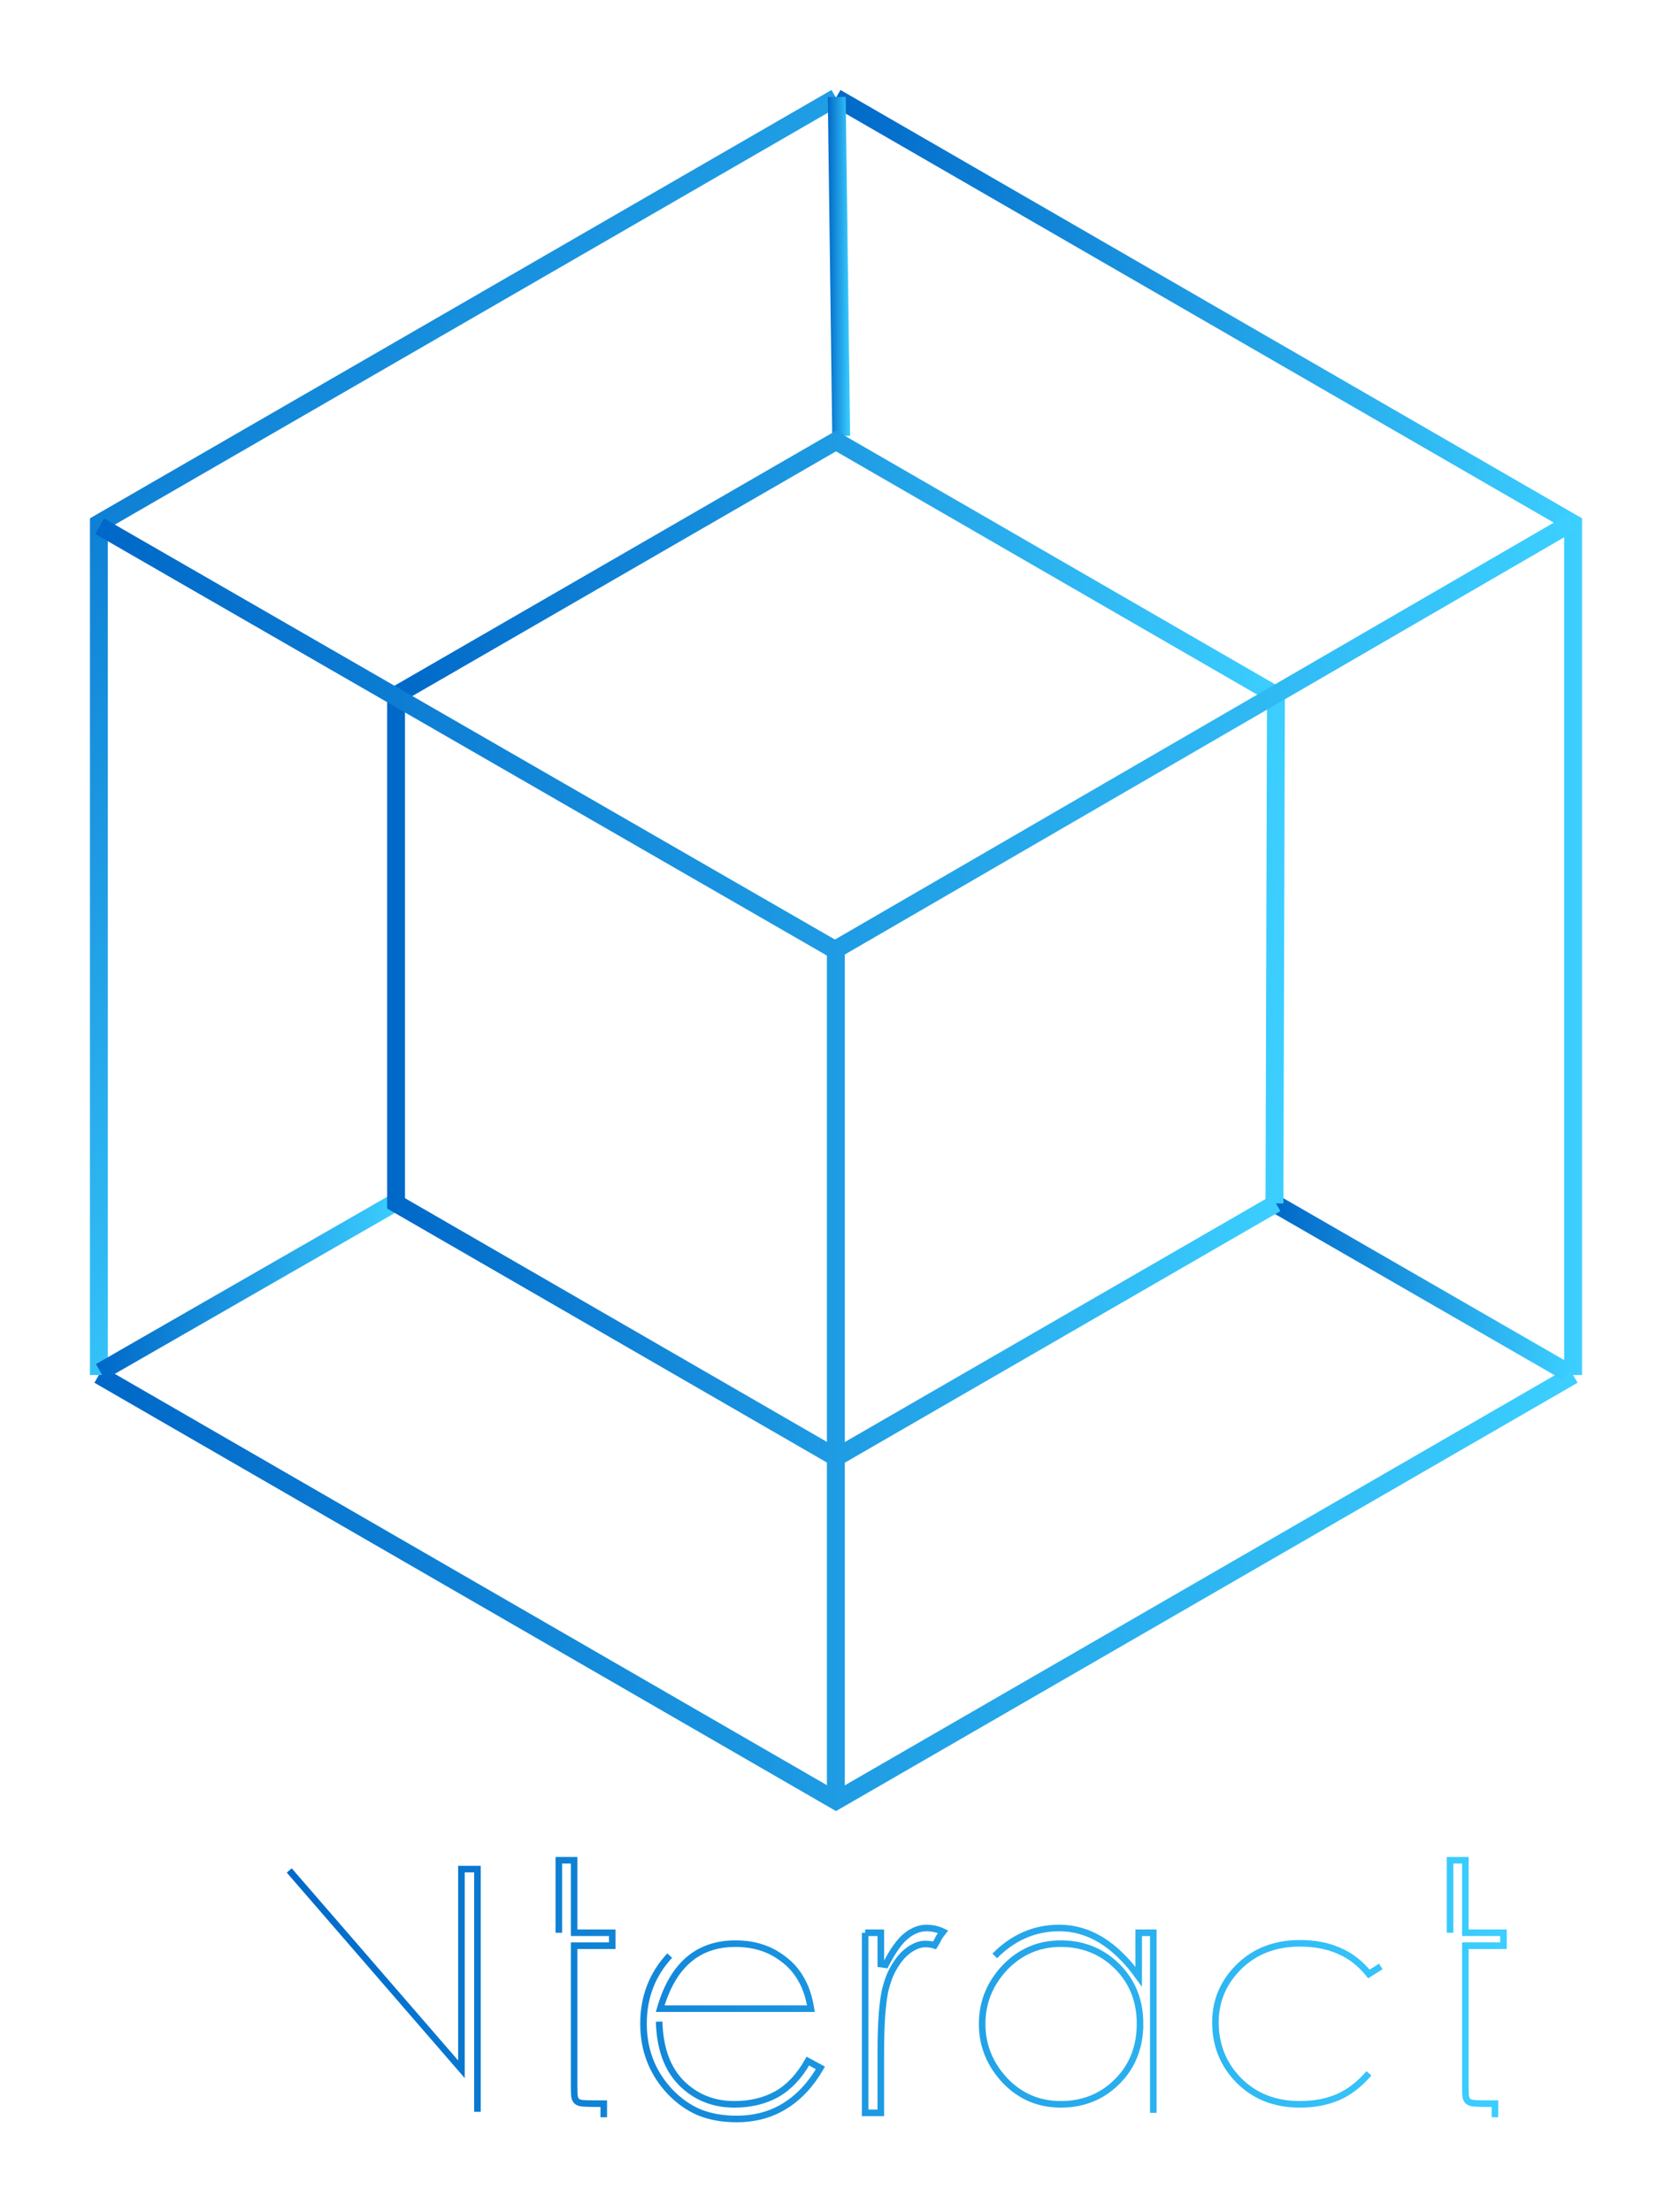 <?xml version="1.0" encoding="UTF-8" standalone="no"?>
<!-- Created with Inkscape (http://www.inkscape.org/) -->

<svg
   xmlns:dc="http://purl.org/dc/elements/1.1/"
   xmlns:cc="http://creativecommons.org/ns#"
   xmlns:rdf="http://www.w3.org/1999/02/22-rdf-syntax-ns#"
   xmlns:svg="http://www.w3.org/2000/svg"
   xmlns="http://www.w3.org/2000/svg"
   xmlns:xlink="http://www.w3.org/1999/xlink"
   xmlns:sodipodi="http://sodipodi.sourceforge.net/DTD/sodipodi-0.dtd"
   xmlns:inkscape="http://www.inkscape.org/namespaces/inkscape"
   width="483.323"
   height="639.217"
   viewBox="0 0 483.323 639.217"
   id="svg2"
   version="1.1"
   inkscape:version="0.91 r13725"
   sodipodi:docname="frame.svg">
  <defs
     id="defs4">
    <linearGradient
       id="linearGradient4351"
       inkscape:collect="always">
      <stop
         id="stop4353"
         offset="0"
         style="stop-color:#0068c8;stop-opacity:1" />
      <stop
         id="stop4355"
         offset="1"
         style="stop-color:#3ccfff;stop-opacity:1" />
    </linearGradient>
    <linearGradient
       inkscape:collect="always"
       id="linearGradient4277">
      <stop
         style="stop-color:#0068c8;stop-opacity:1"
         offset="0"
         id="stop4279" />
      <stop
         style="stop-color:#3cffe5;stop-opacity:1"
         offset="1"
         id="stop4281" />
    </linearGradient>
    <linearGradient
       inkscape:collect="always"
       xlink:href="#linearGradient4351"
       id="linearGradient4267"
       x1="249.659"
       y1="732.39"
       x2="466.612"
       y2="732.39"
       gradientUnits="userSpaceOnUse" />
    <linearGradient
       inkscape:collect="always"
       xlink:href="#linearGradient4351"
       id="linearGradient4275"
       x1="36.581"
       y1="979.923"
       x2="465.32"
       y2="979.923"
       gradientUnits="userSpaceOnUse" />
    <linearGradient
       inkscape:collect="always"
       xlink:href="#linearGradient4277"
       id="linearGradient4283"
       x1="58.523"
       y1="555.614"
       x2="252.243"
       y2="732.39"
       gradientUnits="userSpaceOnUse" />
    <linearGradient
       inkscape:collect="always"
       xlink:href="#linearGradient4351"
       id="linearGradient4291"
       x1="248.582"
       y1="597.739"
       x2="255.037"
       y2="597.739"
       gradientUnits="userSpaceOnUse" />
    <linearGradient
       inkscape:collect="always"
       xlink:href="#linearGradient4351"
       id="linearGradient4299"
       x1="376.405"
       y1="892.955"
       x2="464.027"
       y2="892.955"
       gradientUnits="userSpaceOnUse" />
    <linearGradient
       inkscape:collect="always"
       xlink:href="#linearGradient4351"
       id="linearGradient4307"
       x1="122.485"
       y1="756.825"
       x2="380.713"
       y2="756.825"
       gradientUnits="userSpaceOnUse" />
    <linearGradient
       inkscape:collect="always"
       xlink:href="#linearGradient4351"
       id="linearGradient4315"
       x1="37.019"
       y1="892.549"
       x2="125.203"
       y2="892.549"
       gradientUnits="userSpaceOnUse" />
    <linearGradient
       inkscape:collect="always"
       xlink:href="#linearGradient4351"
       id="linearGradient4323"
       x1="121.193"
       y1="833.223"
       x2="379.416"
       y2="833.223"
       gradientUnits="userSpaceOnUse" />
    <linearGradient
       inkscape:collect="always"
       xlink:href="#linearGradient4351"
       id="linearGradient4331"
       x1="294.288"
       y1="538.033"
       x2="459.904"
       y2="538.033"
       gradientUnits="userSpaceOnUse" />
    <linearGradient
       inkscape:collect="always"
       xlink:href="#linearGradient4351"
       id="linearGradient4357"
       gradientUnits="userSpaceOnUse"
       x1="58.523"
       y1="555.614"
       x2="252.243"
       y2="732.39" />
    <linearGradient
       inkscape:collect="always"
       xlink:href="#linearGradient4351"
       id="linearGradient4401"
       gradientUnits="userSpaceOnUse"
       x1="75.401"
       y1="1095.629"
       x2="430.706"
       y2="1095.629"
       gradientTransform="translate(14.142,0)" />
    <linearGradient
       inkscape:collect="always"
       xlink:href="#linearGradient4351"
       id="linearGradient4403"
       gradientUnits="userSpaceOnUse"
       x1="75.401"
       y1="1095.629"
       x2="430.706"
       y2="1095.629"
       gradientTransform="translate(14.142,0)" />
    <linearGradient
       inkscape:collect="always"
       xlink:href="#linearGradient4351"
       id="linearGradient4405"
       gradientUnits="userSpaceOnUse"
       x1="75.401"
       y1="1095.629"
       x2="430.706"
       y2="1095.629"
       gradientTransform="translate(14.142,0)" />
    <linearGradient
       inkscape:collect="always"
       xlink:href="#linearGradient4351"
       id="linearGradient4407"
       gradientUnits="userSpaceOnUse"
       x1="75.401"
       y1="1095.629"
       x2="430.706"
       y2="1095.629"
       gradientTransform="translate(14.142,0)" />
    <linearGradient
       inkscape:collect="always"
       xlink:href="#linearGradient4351"
       id="linearGradient4409"
       gradientUnits="userSpaceOnUse"
       x1="75.401"
       y1="1095.629"
       x2="430.706"
       y2="1095.629"
       gradientTransform="translate(14.142,0)" />
    <linearGradient
       inkscape:collect="always"
       xlink:href="#linearGradient4351"
       id="linearGradient4411"
       gradientUnits="userSpaceOnUse"
       x1="75.401"
       y1="1095.629"
       x2="430.706"
       y2="1095.629"
       gradientTransform="translate(14.142,0)" />
    <linearGradient
       inkscape:collect="always"
       xlink:href="#linearGradient4351"
       id="linearGradient4413"
       gradientUnits="userSpaceOnUse"
       x1="75.401"
       y1="1095.629"
       x2="430.706"
       y2="1095.629"
       gradientTransform="translate(14.142,0)" />
    <linearGradient
       inkscape:collect="always"
       xlink:href="#linearGradient4351"
       id="linearGradient4415"
       gradientUnits="userSpaceOnUse"
       x1="294.288"
       y1="538.033"
       x2="459.904"
       y2="538.033" />
    <linearGradient
       inkscape:collect="always"
       xlink:href="#linearGradient4351"
       id="linearGradient4417"
       gradientUnits="userSpaceOnUse"
       x1="294.288"
       y1="538.033"
       x2="459.904"
       y2="538.033" />
    <linearGradient
       inkscape:collect="always"
       xlink:href="#linearGradient4351"
       id="linearGradient4419"
       gradientUnits="userSpaceOnUse"
       x1="294.288"
       y1="538.033"
       x2="459.904"
       y2="538.033" />
  </defs>
  <sodipodi:namedview
     id="base"
     pagecolor="#ffffff"
     bordercolor="#666666"
     borderopacity="1.0"
     inkscape:pageopacity="0.0"
     inkscape:pageshadow="2"
     inkscape:zoom="1"
     inkscape:cx="519.71239"
     inkscape:cy="-87.78977"
     inkscape:document-units="px"
     inkscape:current-layer="layer1"
     showgrid="false"
     showguides="true"
     inkscape:guide-bbox="true"
     units="px"
     inkscape:window-width="1209"
     inkscape:window-height="728"
     inkscape:window-x="105"
     inkscape:window-y="1"
     inkscape:window-maximized="0"
     fit-margin-top="26"
     fit-margin-left="26"
     fit-margin-right="26"
     fit-margin-bottom="26">
    <inkscape:grid
       type="xygrid"
       id="grid4215"
       originx="-9.289"
       originy="107.595" />
  </sodipodi:namedview>
  <g
     inkscape:label="Layer 1"
     inkscape:groupmode="layer"
     id="layer1"
     transform="translate(-9.289,-520.741)">
    <path
       style="opacity:1;fill:none;fill-opacity:0.885;stroke:url(#linearGradient4267);stroke-width:5.168;stroke-miterlimit:4;stroke-dasharray:none;stroke-opacity:1"
       d="m 250.951,548.979 213.077,123.02 -10e-6,246.041"
       id="path4156"
       inkscape:connector-curvature="0"
       sodipodi:nodetypes="ccc" />
    <path
       style="opacity:1;fill:none;fill-opacity:0.885;stroke:url(#linearGradient4275);stroke-width:5.168;stroke-miterlimit:4;stroke-dasharray:none;stroke-opacity:1"
       d="M 464.028,918.04 250.951,1041.06 37.873,918.04"
       id="path4152"
       inkscape:connector-curvature="0"
       sodipodi:nodetypes="ccc" />
    <g
       id="g4204"
       style="stroke:url(#linearGradient4283)">
      <path
         id="path4148"
         d="m 37.873,918.04 1e-5,-246.041 213.077,-123.02"
         style="opacity:1;fill:none;fill-opacity:0.885;stroke:url(#linearGradient4357);stroke-width:5.168;stroke-miterlimit:4;stroke-dasharray:none;stroke-opacity:1"
         inkscape:connector-curvature="0"
         sodipodi:nodetypes="ccc" />
    </g>
    <path
       style="fill:none;fill-rule:evenodd;stroke:url(#linearGradient4291);stroke-width:5.168;stroke-linecap:butt;stroke-linejoin:miter;stroke-miterlimit:4;stroke-dasharray:none;stroke-opacity:1"
       d="m 251.165,548.766 1.287,97.946"
       id="path4166"
       inkscape:connector-curvature="0"
       sodipodi:nodetypes="cc" />
    <path
       style="fill:none;fill-rule:evenodd;stroke:url(#linearGradient4299);stroke-width:5.168;stroke-linecap:butt;stroke-linejoin:miter;stroke-miterlimit:4;stroke-dasharray:none;stroke-opacity:1"
       d="M 462.737,917.456 377.695,868.454"
       id="path4255"
       inkscape:connector-curvature="0" />
    <path
       style="fill:none;fill-rule:evenodd;stroke:url(#linearGradient4307);stroke-width:5.168;stroke-linecap:butt;stroke-linejoin:miter;stroke-miterlimit:4;stroke-dasharray:none;stroke-opacity:1"
       d="m 377.695,868.454 0.429,-146.859 -127.173,-73.424 -127.173,73.424"
       id="path4168"
       inkscape:connector-curvature="0" />
    <path
       style="fill:none;fill-rule:evenodd;stroke:url(#linearGradient4315);stroke-width:5.168;stroke-linecap:butt;stroke-linejoin:miter;stroke-miterlimit:4;stroke-dasharray:none;stroke-opacity:1"
       d="m 38.306,917.129 85.611,-49.161"
       id="path4170"
       inkscape:connector-curvature="0"
       sodipodi:nodetypes="cc" />
    <path
       style="opacity:1;fill:none;fill-opacity:1;stroke:url(#linearGradient4323);stroke-width:5.168;stroke-miterlimit:4;stroke-dasharray:none;stroke-opacity:1"
       d="m 123.777,721.596 0,146.847 127.173,73.424 127.173,-73.424"
       id="path4202"
       inkscape:connector-curvature="0"
       sodipodi:nodetypes="cccc" />
    <g
       transform="matrix(2.584,0,0,2.584,-723.63,-536.368)"
       style="stroke:url(#linearGradient4331);stroke-width:2;stroke-miterlimit:4;stroke-dasharray:none;stroke-opacity:1"
       id="g4176">
      <path
         style="fill:none;fill-rule:evenodd;stroke:url(#linearGradient4415);stroke-width:2;stroke-linecap:butt;stroke-linejoin:miter;stroke-miterlimit:4;stroke-dasharray:none;stroke-opacity:1"
         d="M 376.904,515.234 294.787,467.938"
         id="path4178"
         inkscape:connector-curvature="0"
         sodipodi:nodetypes="cc" />
      <path
         style="fill:none;fill-rule:evenodd;stroke:url(#linearGradient4417);stroke-width:2;stroke-linecap:butt;stroke-linejoin:miter;stroke-miterlimit:4;stroke-dasharray:none;stroke-opacity:1"
         d="m 376.957,515.365 82.445,-47.796"
         id="path4180"
         inkscape:connector-curvature="0"
         sodipodi:nodetypes="cc" />
      <path
         style="fill:none;fill-rule:evenodd;stroke:url(#linearGradient4419);stroke-width:2;stroke-linecap:butt;stroke-linejoin:miter;stroke-miterlimit:4;stroke-dasharray:none;stroke-opacity:1"
         d="m 377.143,515.219 0,94.143"
         id="path4182"
         inkscape:connector-curvature="0"
         sodipodi:nodetypes="cc" />
    </g>
    <path
       style="font-style:normal;font-variant:normal;font-weight:200;font-stretch:normal;font-size:medium;line-height:125%;font-family:'.HeitiUI GB18030PUA';-inkscape-font-specification:'.HeitiUI GB18030PUA, Ultra-Light';text-align:start;letter-spacing:0px;word-spacing:0px;writing-mode:lr-tb;text-anchor:start;fill:none;fill-opacity:1;stroke:url(#linearGradient4401);stroke-width:1.9;stroke-linecap:butt;stroke-linejoin:miter;stroke-miterlimit:4;stroke-dasharray:none;stroke-opacity:1"
       d="m 92.903,1061.203 49.771,57.444 0,-57.837 4.623,0 0,70.132"
       id="path3631" />
    <path
       style="font-style:normal;font-variant:normal;font-weight:200;font-stretch:normal;font-size:medium;line-height:125%;font-family:'.HeitiUI GB18030PUA';-inkscape-font-specification:'.HeitiUI GB18030PUA, Ultra-Light';text-align:start;letter-spacing:0px;word-spacing:0px;writing-mode:lr-tb;text-anchor:start;fill:none;fill-opacity:1;stroke:url(#linearGradient4401);stroke-width:1.9;stroke-linecap:butt;stroke-linejoin:miter;stroke-miterlimit:4;stroke-dasharray:none;stroke-opacity:1"
       d="m 147.298,1130.942 -49.575,-56.854 0,57.149 -4.82,0 0,-70.034"
       id="path4379" />
    <path
       style="font-style:normal;font-variant:normal;font-weight:200;font-stretch:normal;font-size:medium;line-height:125%;font-family:'.HeitiUI GB18030PUA';-inkscape-font-specification:'.HeitiUI GB18030PUA, Ultra-Light';text-align:start;letter-spacing:0px;word-spacing:0px;writing-mode:lr-tb;text-anchor:start;fill:none;fill-opacity:1;stroke:url(#linearGradient4403);stroke-width:1.9;stroke-linecap:butt;stroke-linejoin:miter;stroke-miterlimit:4;stroke-dasharray:none;stroke-opacity:1"
       d="m 170.83,1079.202 0,-20.951 4.426,0 0,20.951 11.017,0 0,3.738 -11.017,0 0,40.82 -3e-5,8e-4 c 0,1.18 0.033,2.098 0.098,2.754 0.131,0.656 0.393,1.147 0.787,1.475 0.393,0.262 0.951,0.426 1.672,0.492 0.787,0.065 1.836,0.098 3.148,0.098 l 2.853,0 0,3.934"
       id="path3627" />
    <path
       style="font-style:normal;font-variant:normal;font-weight:200;font-stretch:normal;font-size:medium;line-height:125%;font-family:'.HeitiUI GB18030PUA';-inkscape-font-specification:'.HeitiUI GB18030PUA, Ultra-Light';text-align:start;letter-spacing:0px;word-spacing:0px;writing-mode:lr-tb;text-anchor:start;fill:none;fill-opacity:1;stroke:url(#linearGradient4403);stroke-width:1.9;stroke-linecap:butt;stroke-linejoin:miter;stroke-miterlimit:4;stroke-dasharray:none;stroke-opacity:1"
       d="m 183.813,1132.515 c -1.115,0.131 -2.164,0.262 -3.148,0.393 -0.918,0.065 -1.672,0.098 -2.262,0.098 -2.623,0 -4.557,-0.623 -5.803,-1.869 -1.18,-1.246 -1.771,-3.344 -1.771,-6.295 l 0,-41.902 -9.64,0 0,-3.738 9.64,0"
       id="path4381" />
    <path
       style="font-style:normal;font-variant:normal;font-weight:200;font-stretch:normal;font-size:medium;line-height:125%;font-family:'.HeitiUI GB18030PUA';-inkscape-font-specification:'.HeitiUI GB18030PUA, Ultra-Light';text-align:start;letter-spacing:0px;word-spacing:0px;writing-mode:lr-tb;text-anchor:start;fill:none;fill-opacity:1;stroke:url(#linearGradient4405);stroke-width:1.9;stroke-linecap:butt;stroke-linejoin:miter;stroke-miterlimit:4;stroke-dasharray:none;stroke-opacity:1"
       d="m 199.831,1104.876 c 0.197,7.672 2.328,13.574 6.394,17.705 4.131,4.131 9.246,6.197 15.345,6.197 4.656,0 8.754,-0.984 12.295,-2.951 3.541,-2.033 6.525,-5.213 8.951,-9.541 l 3.639,1.967 c -2.82,4.853 -6.262,8.525 -10.328,11.017 -4,2.492 -8.656,3.738 -13.967,3.738 -3.934,0 -7.476,-0.623 -10.623,-1.869 -3.148,-1.312 -6.033,-3.344 -8.656,-6.098 -5.049,-5.443 -7.574,-11.967 -7.574,-19.574 0,-7.672 2.525,-14.23 7.574,-19.672"
       id="path3623" />
    <path
       style="font-style:normal;font-variant:normal;font-weight:200;font-stretch:normal;font-size:medium;line-height:125%;font-family:'.HeitiUI GB18030PUA';-inkscape-font-specification:'.HeitiUI GB18030PUA, Ultra-Light';text-align:start;letter-spacing:0px;word-spacing:0px;writing-mode:lr-tb;text-anchor:start;fill:none;fill-opacity:1;stroke:url(#linearGradient4405);stroke-width:1.9;stroke-linecap:butt;stroke-linejoin:miter;stroke-miterlimit:4;stroke-dasharray:none;stroke-opacity:1"
       d="m 202.88,1085.793 c 5.246,-5.312 11.541,-7.967 18.886,-7.967 7.541,0 13.804,2.492 18.787,7.476 2.426,2.361 4.295,5.213 5.607,8.557 1.377,3.344 2.197,7.016 2.459,11.017 l -48.788,0"
       id="path3621" />
    <path
       style="font-style:normal;font-variant:normal;font-weight:200;font-stretch:normal;font-size:medium;line-height:125%;font-family:'.HeitiUI GB18030PUA';-inkscape-font-specification:'.HeitiUI GB18030PUA, Ultra-Light';text-align:start;letter-spacing:0px;word-spacing:0px;writing-mode:lr-tb;text-anchor:start;fill:none;fill-opacity:1;stroke:url(#linearGradient4405);stroke-width:1.9;stroke-linecap:butt;stroke-linejoin:miter;stroke-miterlimit:4;stroke-dasharray:none;stroke-opacity:1"
       d="m 243.701,1101.138 c -0.525,-3.279 -1.443,-6.066 -2.754,-8.361 -1.312,-2.361 -3.016,-4.328 -5.115,-5.902 -2.033,-1.574 -4.197,-2.721 -6.492,-3.443 -2.295,-0.721 -4.787,-1.082 -7.476,-1.082 -10.885,0 -18.131,6.262 -21.738,18.787 z"
       id="path4383" />
    <path
       style="font-style:normal;font-variant:normal;font-weight:200;font-stretch:normal;font-size:medium;line-height:125%;font-family:'.HeitiUI GB18030PUA';-inkscape-font-specification:'.HeitiUI GB18030PUA, Ultra-Light';text-align:start;letter-spacing:0px;word-spacing:0px;writing-mode:lr-tb;text-anchor:start;fill:none;fill-opacity:1;stroke:url(#linearGradient4407);stroke-width:1.9;stroke-linecap:butt;stroke-linejoin:miter;stroke-miterlimit:4;stroke-dasharray:none;stroke-opacity:1"
       d="m 259.379,1079.203 4.525,0 0,9.049 1.377,0.197 c 2.098,-4.066 4.098,-6.853 6,-8.361 1.902,-1.508 3.836,-2.262 5.803,-2.262 1.705,0 3.312,0.361 4.82,1.082 -0.459,0.59 -0.82,1.082 -1.082,1.475 -0.197,0.394 -0.459,0.885 -0.787,1.476 l -0.59,0.984 c -0.787,-0.262 -1.672,-0.393 -2.656,-0.393 -1.18,0 -2.361,0.328 -3.541,0.984 -1.115,0.59 -2.197,1.443 -3.246,2.557 -0.984,1.115 -1.902,2.459 -2.754,4.033 -0.787,1.508 -1.41,3.18 -1.869,5.016 l 0,-0.098 c -0.459,1.705 -0.82,4.131 -1.082,7.279 -0.262,3.148 -0.393,7.049 -0.393,11.705 l 0,17.312 -4.525,0 0,-52.034"
       id="path3617" />
    <path
       style="font-style:normal;font-variant:normal;font-weight:200;font-stretch:normal;font-size:medium;line-height:125%;font-family:'.HeitiUI GB18030PUA';-inkscape-font-specification:'.HeitiUI GB18030PUA, Ultra-Light';text-align:start;letter-spacing:0px;word-spacing:0px;writing-mode:lr-tb;text-anchor:start;fill:none;fill-opacity:1;stroke:url(#linearGradient4407);stroke-width:1.9;stroke-linecap:butt;stroke-linejoin:miter;stroke-miterlimit:4;stroke-dasharray:none;stroke-opacity:1"
       d="m 259.379,1079.204 0,-4e-4"
       id="path4385" />
    <path
       style="font-style:normal;font-variant:normal;font-weight:200;font-stretch:normal;font-size:medium;line-height:125%;font-family:'.HeitiUI GB18030PUA';-inkscape-font-specification:'.HeitiUI GB18030PUA, Ultra-Light';text-align:start;letter-spacing:0px;word-spacing:0px;writing-mode:lr-tb;text-anchor:start;fill:none;fill-opacity:1;stroke:url(#linearGradient4409);stroke-width:1.9;stroke-linecap:butt;stroke-linejoin:miter;stroke-miterlimit:4;stroke-dasharray:none;stroke-opacity:1"
       d="m 296.838,1085.892 c 5.312,-5.377 11.541,-8.066 18.689,-8.066 8.525,0 16.164,4.689 22.918,14.066 l 0,-12.689 4.23,0 0,52.034"
       id="path3613" />
    <path
       style="font-style:normal;font-variant:normal;font-weight:200;font-stretch:normal;font-size:medium;line-height:125%;font-family:'.HeitiUI GB18030PUA';-inkscape-font-specification:'.HeitiUI GB18030PUA, Ultra-Light';text-align:start;letter-spacing:0px;word-spacing:0px;writing-mode:lr-tb;text-anchor:start;fill:none;fill-opacity:1;stroke:url(#linearGradient4409);stroke-width:1.9;stroke-linecap:butt;stroke-linejoin:miter;stroke-miterlimit:4;stroke-dasharray:none;stroke-opacity:1"
       d="m 342.675,1131.237 -4.23,0 0,-11.803 c -7.476,9.049 -15.017,13.574 -22.623,13.574 -3.672,0 -7.115,-0.656 -10.328,-1.967 -3.148,-1.377 -6.066,-3.443 -8.754,-6.197 -5.312,-5.377 -7.967,-11.869 -7.967,-19.476 0,-7.672 2.689,-14.164 8.066,-19.476"
       id="path3611" />
    <path
       style="font-style:normal;font-variant:normal;font-weight:200;font-stretch:normal;font-size:medium;line-height:125%;font-family:'.HeitiUI GB18030PUA';-inkscape-font-specification:'.HeitiUI GB18030PUA, Ultra-Light';text-align:start;letter-spacing:0px;word-spacing:0px;writing-mode:lr-tb;text-anchor:start;fill:none;fill-opacity:1;stroke:url(#linearGradient4409);stroke-width:1.9;stroke-linecap:butt;stroke-linejoin:miter;stroke-miterlimit:4;stroke-dasharray:none;stroke-opacity:1"
       d="m 338.839,1105.466 c 0,-6.558 -2.164,-12.033 -6.492,-16.427 -4.459,-4.459 -9.935,-6.689 -16.427,-6.689 -6.361,0 -11.771,2.328 -16.23,6.984 -4.328,4.656 -6.492,10.066 -6.492,16.23 0,6.164 2.197,11.607 6.59,16.328 4.394,4.59 9.771,6.885 16.131,6.885 6.492,0 11.935,-2.197 16.328,-6.59 4.394,-4.394 6.59,-9.967 6.59,-16.722 z"
       id="path4387" />
    <path
       style="font-style:normal;font-variant:normal;font-weight:200;font-stretch:normal;font-size:medium;line-height:125%;font-family:'.HeitiUI GB18030PUA';-inkscape-font-specification:'.HeitiUI GB18030PUA, Ultra-Light';text-align:start;letter-spacing:0px;word-spacing:0px;writing-mode:lr-tb;text-anchor:start;fill:none;fill-opacity:1;stroke:url(#linearGradient4411);stroke-width:1.9;stroke-linecap:butt;stroke-linejoin:miter;stroke-miterlimit:4;stroke-dasharray:none;stroke-opacity:1"
       d="m 408.439,1088.941 -3.443,2.164 c -2.492,-3.082 -5.377,-5.312 -8.656,-6.689 -3.213,-1.443 -6.984,-2.164 -11.312,-2.164 -7.017,0 -12.82,2.197 -17.41,6.59 -4.656,4.525 -6.984,9.935 -6.984,16.23 0,6.623 2.262,12.23 6.787,16.82 4.59,4.59 10.459,6.885 17.607,6.885 4.131,0 7.803,-0.689 11.017,-2.066 3.279,-1.443 6.262,-3.738 8.951,-6.885"
       id="path3607" />
    <path
       style="font-style:normal;font-variant:normal;font-weight:200;font-stretch:normal;font-size:medium;line-height:125%;font-family:'.HeitiUI GB18030PUA';-inkscape-font-specification:'.HeitiUI GB18030PUA, Ultra-Light';text-align:start;letter-spacing:0px;word-spacing:0px;writing-mode:lr-tb;text-anchor:start;fill:none;fill-opacity:1;stroke:url(#linearGradient4411);stroke-width:1.9;stroke-linecap:butt;stroke-linejoin:miter;stroke-miterlimit:4;stroke-dasharray:none;stroke-opacity:1"
       d="m 404.997,1119.827 c 0.59,0.459 1.016,0.787 1.279,0.984 0.328,0.197 0.754,0.459 1.279,0.787 l 0.885,0.59 c -2.754,3.475 -6.23,6.164 -10.426,8.066 -4.197,1.836 -8.754,2.754 -13.672,2.754 -3.934,0 -7.574,-0.623 -10.918,-1.869 -3.344,-1.312 -6.361,-3.344 -9.049,-6.098 -5.443,-5.311 -8.164,-11.771 -8.164,-19.377 0,-3.869 0.689,-7.41 2.066,-10.623 1.377,-3.279 3.443,-6.295 6.197,-9.049 5.443,-5.443 12.394,-8.164 20.853,-8.164 4.984,0 9.508,0.951 13.574,2.853 4.066,1.902 7.246,4.656 9.541,8.262"
       id="path4389" />
    <path
       style="font-style:normal;font-variant:normal;font-weight:200;font-stretch:normal;font-size:medium;line-height:125%;font-family:'.HeitiUI GB18030PUA';-inkscape-font-specification:'.HeitiUI GB18030PUA, Ultra-Light';text-align:start;letter-spacing:0px;word-spacing:0px;writing-mode:lr-tb;text-anchor:start;fill:none;fill-opacity:1;stroke:url(#linearGradient4413);stroke-width:1.9;stroke-linecap:butt;stroke-linejoin:miter;stroke-miterlimit:4;stroke-dasharray:none;stroke-opacity:1"
       d="m 428.455,1079.202 0,-20.951 4.426,0 0,20.951 11.017,0 0,3.738 -11.017,0 0,40.82 -3e-5,8e-4 c 0,1.18 0.033,2.098 0.098,2.754 0.131,0.656 0.393,1.147 0.787,1.475 0.393,0.262 0.951,0.426 1.672,0.492 0.787,0.065 1.836,0.098 3.148,0.098 l 2.853,0 0,3.934"
       id="path3603" />
    <path
       style="font-style:normal;font-variant:normal;font-weight:200;font-stretch:normal;font-size:medium;line-height:125%;font-family:'.HeitiUI GB18030PUA';-inkscape-font-specification:'.HeitiUI GB18030PUA, Ultra-Light';text-align:start;letter-spacing:0px;word-spacing:0px;writing-mode:lr-tb;text-anchor:start;fill:none;fill-opacity:1;stroke:url(#linearGradient4413);stroke-width:1.9;stroke-linecap:butt;stroke-linejoin:miter;stroke-miterlimit:4;stroke-dasharray:none;stroke-opacity:1"
       d="m 441.439,1132.515 c -1.115,0.131 -2.164,0.262 -3.148,0.393 -0.918,0.065 -1.672,0.098 -2.262,0.098 -2.623,0 -4.557,-0.623 -5.803,-1.869 -1.18,-1.246 -1.771,-3.344 -1.771,-6.295 l 0,-41.902 -9.64,0 0,-3.738 9.64,0"
       id="path4391" />
  </g>
</svg>
